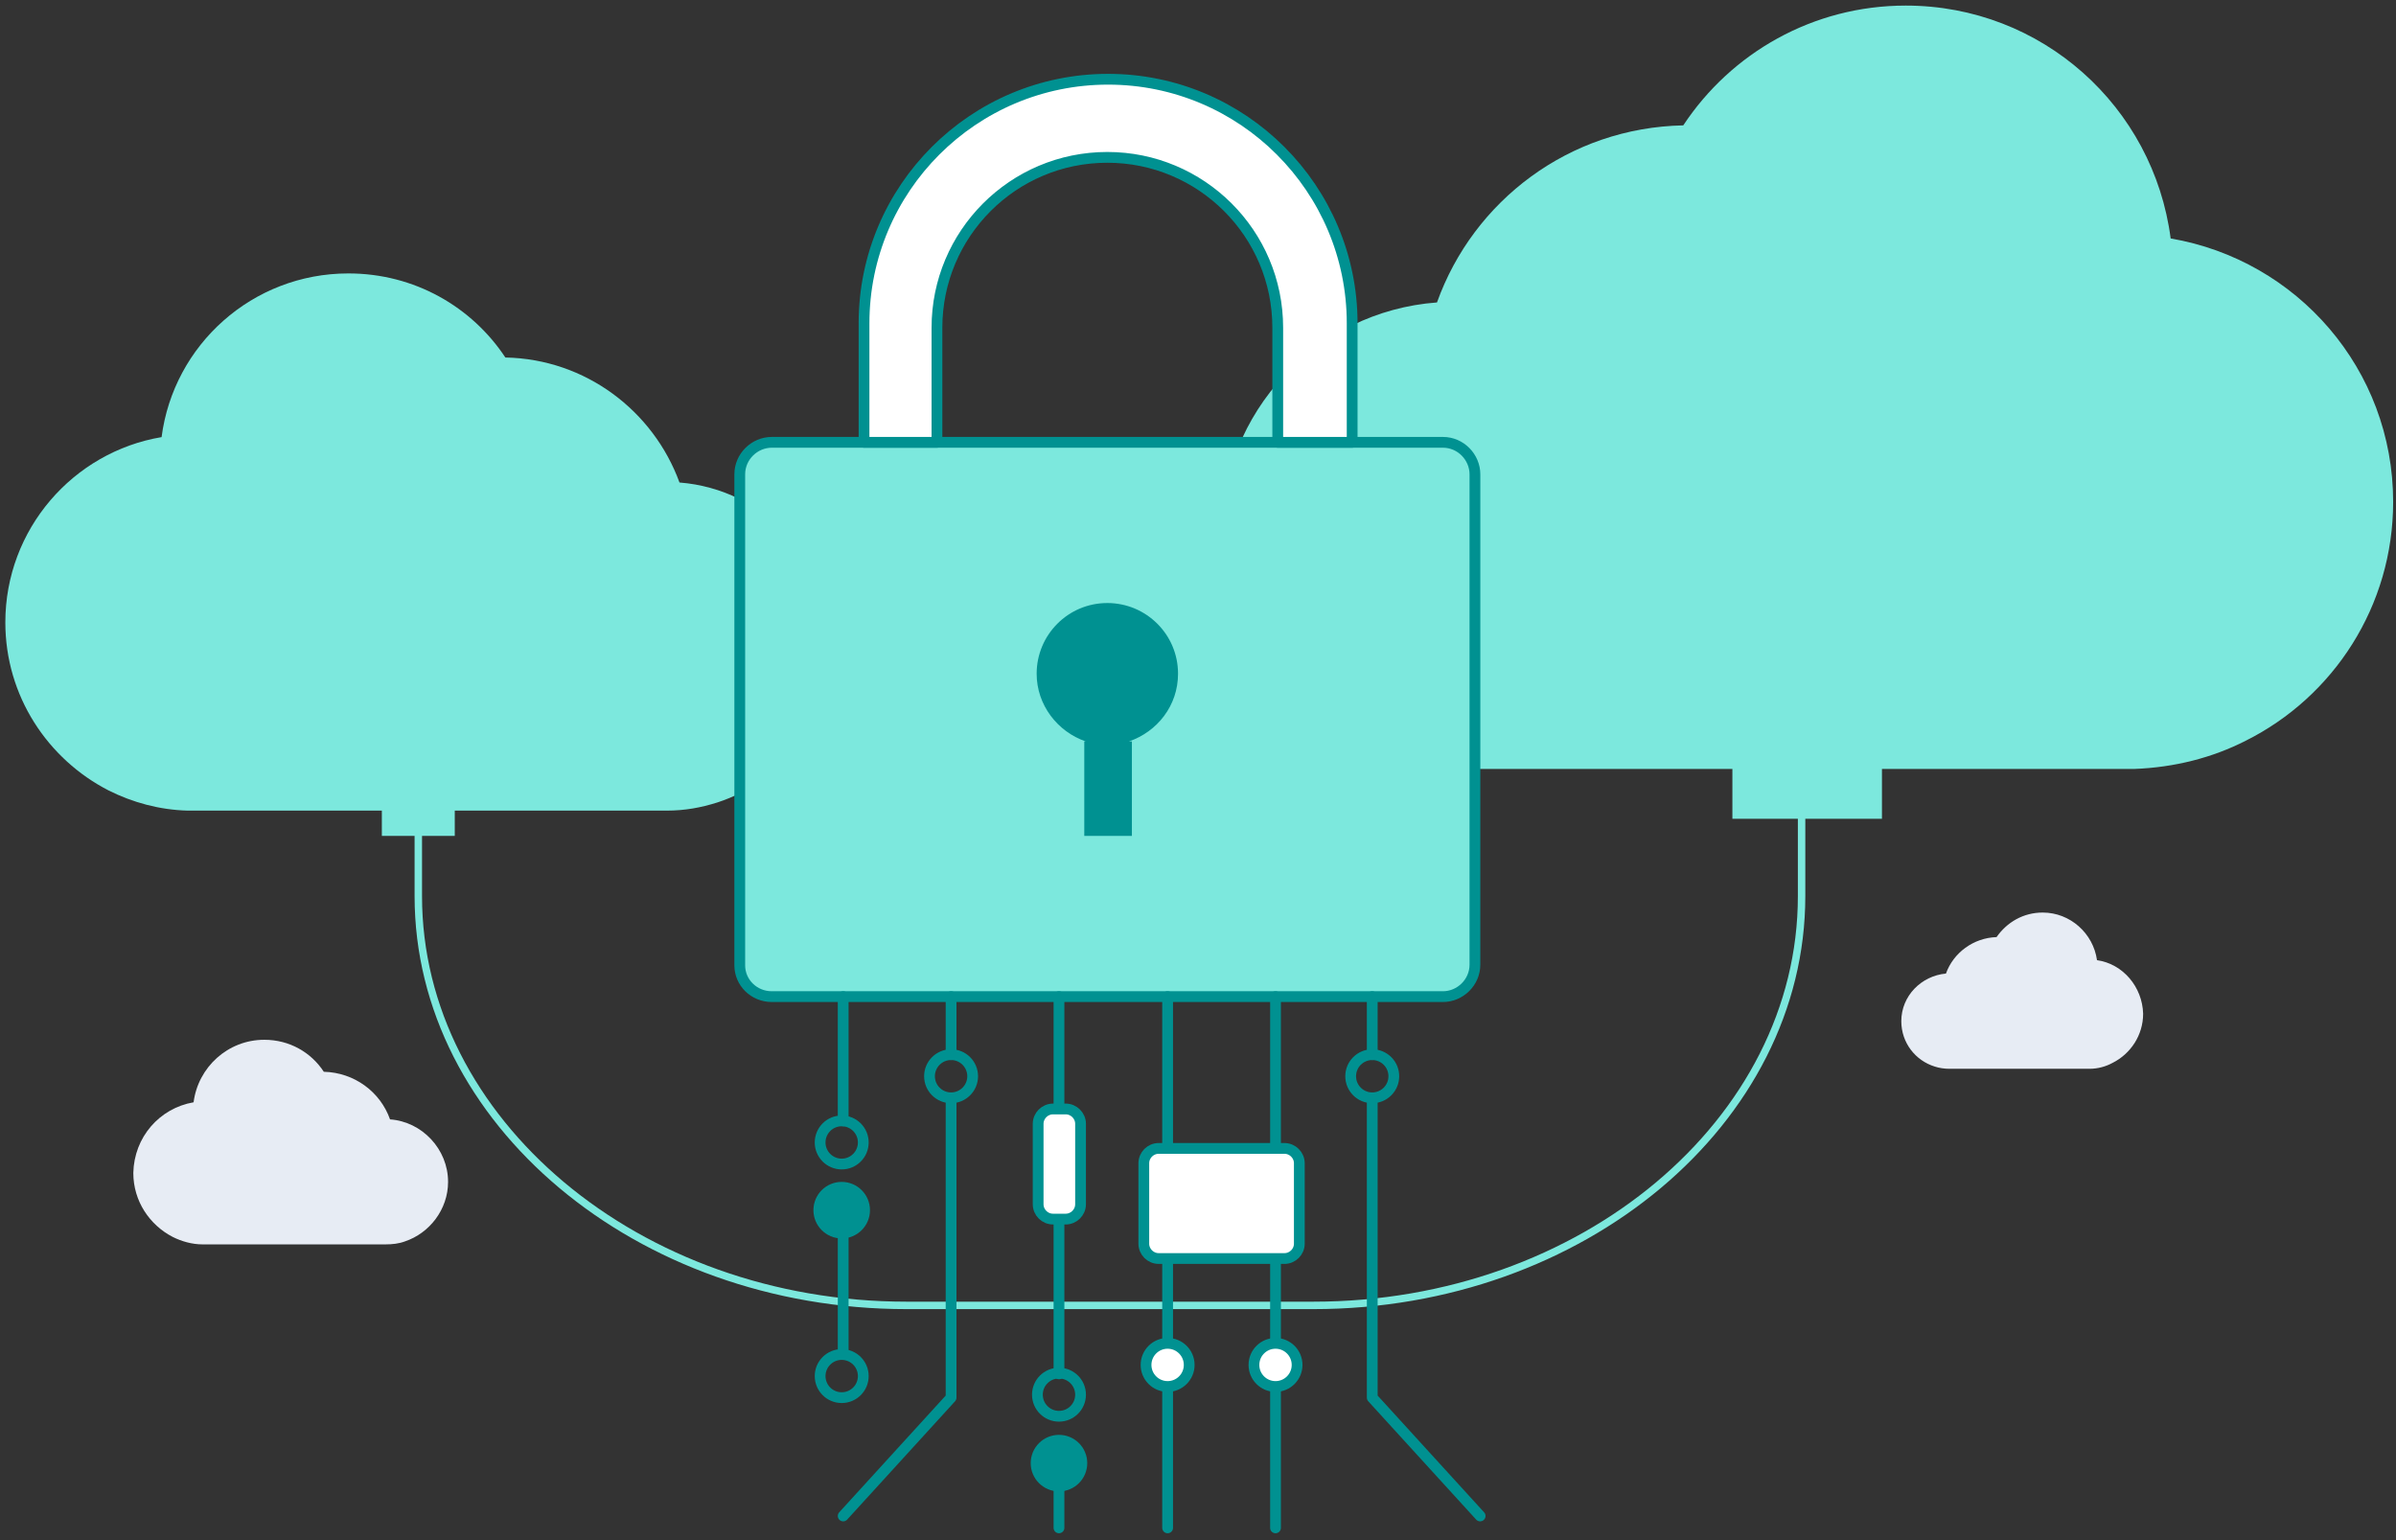 <svg width="322" height="207" viewBox="0 0 322 207" fill="none" xmlns="http://www.w3.org/2000/svg">
<rect x="0" y="0" width="322" height="207" fill="#333333" stroke="none"/>
<g clip-path="url(#clip0)">
<path d="M56.217 100.85V120.45C56.217 150.65 85.717 175.45 121.817 175.45H176.517C212.617 175.45 242.117 150.75 242.117 120.45V100.85" stroke="#7CE8DD" stroke-miterlimit="10"/>
<path d="M91.317 64.85C87.817 55.25 78.717 48.25 67.917 48.05C63.417 41.25 55.717 36.75 46.817 36.75C33.917 36.75 23.317 46.35 21.717 58.75C9.817 60.75 0.717 71.15 0.717 83.65C0.717 93.55 6.417 102.05 14.617 106.25C17.817 107.85 21.417 108.85 25.217 108.95H26.017C26.217 108.95 26.317 108.95 26.517 108.95H51.317V112.35H61.117V108.95H89.017C89.217 108.95 89.417 108.95 89.617 108.95C92.017 108.95 94.217 108.55 96.417 107.85C105.317 104.95 111.817 96.65 111.817 86.75C111.717 75.25 102.717 65.75 91.317 64.85Z" fill="#7CE8DD"/>
<path d="M193.117 40.65C198.017 26.95 210.917 17.15 226.217 16.85C232.617 7.15 243.617 0.75 256.117 0.75C274.417 0.75 289.417 14.35 291.717 32.05C308.717 34.95 321.617 49.65 321.617 67.45C321.617 81.45 313.617 93.65 301.817 99.55C297.317 101.85 292.217 103.15 286.817 103.35H285.717C285.517 103.35 285.317 103.35 285.017 103.35H252.917V110.05H232.817V103.35H196.317C196.017 103.35 195.817 103.35 195.517 103.35C192.217 103.35 188.917 102.85 185.917 101.85C173.317 97.75 164.117 85.95 164.117 71.95C164.117 55.35 176.917 41.85 193.117 40.65Z" fill="#7CE8DD"/>
<path d="M103.717 133.95H193.917C196.217 133.95 198.217 132.05 198.217 129.65V63.75C198.217 61.45 196.317 59.45 193.917 59.45H103.717C101.417 59.45 99.417 61.35 99.417 63.75V129.75C99.417 132.05 101.317 133.95 103.717 133.95Z" fill="#7CE8DD" stroke="#009191" stroke-width="1.448" stroke-linecap="round" stroke-linejoin="round"/>
<path d="M171.717 59.45V44.05C171.717 31.35 161.417 21.15 148.817 21.15C136.117 21.15 125.917 31.45 125.917 44.05V59.45H116.117V43.45C116.117 25.35 130.817 10.65 148.917 10.65C167.017 10.65 181.717 25.35 181.717 43.45V59.45H171.717Z" fill="white" stroke="#009191" stroke-width="1.448" stroke-linecap="round" stroke-linejoin="round"/>
<path d="M158.317 90.55C158.317 85.25 154.017 81.05 148.817 81.05C143.517 81.05 139.317 85.35 139.317 90.55C139.317 94.75 142.117 98.35 145.917 99.65H145.717V112.35H152.117V99.65H151.717C155.517 98.35 158.317 94.85 158.317 90.55Z" fill="#009191"/>
<path d="M113.317 133.95V150.65" stroke="#009191" stroke-width="1.448" stroke-linecap="round" stroke-linejoin="round"/>
<path d="M113.317 165.45V182.05" stroke="#009191" stroke-width="1.448" stroke-linecap="round" stroke-linejoin="round"/>
<path d="M127.817 148.25V187.85L113.317 203.75" stroke="#009191" stroke-width="1.448" stroke-linecap="round" stroke-linejoin="round"/>
<path d="M142.317 133.95V149.65" stroke="#009191" stroke-width="1.448" stroke-linecap="round" stroke-linejoin="round"/>
<path d="M142.317 163.85V184.65" stroke="#009191" stroke-width="1.448" stroke-linecap="round" stroke-linejoin="round"/>
<path d="M156.917 133.95V205.35" stroke="#009191" stroke-width="1.448" stroke-linecap="round" stroke-linejoin="round"/>
<path d="M171.417 133.95V205.35" stroke="#009191" stroke-width="1.448" stroke-linecap="round" stroke-linejoin="round"/>
<path d="M113.117 156.45C114.718 156.45 116.017 155.152 116.017 153.55C116.017 151.948 114.718 150.65 113.117 150.65C111.515 150.65 110.217 151.948 110.217 153.55C110.217 155.152 111.515 156.45 113.117 156.45Z" stroke="#009191" stroke-width="1.448" stroke-linecap="round" stroke-linejoin="round"/>
<path d="M127.817 147.55C129.418 147.55 130.717 146.252 130.717 144.65C130.717 143.048 129.418 141.75 127.817 141.75C126.215 141.75 124.917 143.048 124.917 144.65C124.917 146.252 126.215 147.55 127.817 147.55Z" stroke="#009191" stroke-width="1.448" stroke-linecap="round" stroke-linejoin="round"/>
<path d="M156.917 186.35C158.518 186.35 159.817 185.052 159.817 183.45C159.817 181.848 158.518 180.55 156.917 180.55C155.315 180.55 154.017 181.848 154.017 183.45C154.017 185.052 155.315 186.35 156.917 186.35Z" fill="white" stroke="#009191" stroke-width="1.448" stroke-linecap="round" stroke-linejoin="round"/>
<path d="M171.417 186.35C173.018 186.35 174.317 185.052 174.317 183.45C174.317 181.848 173.018 180.55 171.417 180.55C169.815 180.55 168.517 181.848 168.517 183.45C168.517 185.052 169.815 186.35 171.417 186.35Z" fill="white" stroke="#009191" stroke-width="1.448" stroke-linecap="round" stroke-linejoin="round"/>
<path d="M113.117 187.85C114.718 187.85 116.017 186.552 116.017 184.95C116.017 183.348 114.718 182.05 113.117 182.05C111.515 182.05 110.217 183.348 110.217 184.95C110.217 186.552 111.515 187.85 113.117 187.85Z" stroke="#009191" stroke-width="1.448" stroke-linecap="round" stroke-linejoin="round"/>
<path d="M113.117 166.45C115.216 166.45 116.917 164.749 116.917 162.65C116.917 160.551 115.216 158.85 113.117 158.85C111.018 158.85 109.317 160.551 109.317 162.65C109.317 164.749 111.018 166.45 113.117 166.45Z" fill="#009191"/>
<path d="M142.317 199.65V205.35" stroke="#009191" stroke-width="1.448" stroke-linecap="round" stroke-linejoin="round"/>
<path d="M142.317 190.35C143.918 190.35 145.217 189.052 145.217 187.45C145.217 185.848 143.918 184.55 142.317 184.55C140.715 184.55 139.417 185.848 139.417 187.45C139.417 189.052 140.715 190.35 142.317 190.35Z" stroke="#009191" stroke-width="1.448" stroke-linecap="round" stroke-linejoin="round"/>
<path d="M142.317 200.45C144.416 200.45 146.117 198.749 146.117 196.65C146.117 194.551 144.416 192.85 142.317 192.85C140.218 192.85 138.517 194.551 138.517 196.65C138.517 198.749 140.218 200.45 142.317 200.45Z" fill="#009191"/>
<path d="M127.817 141.75V133.95" stroke="#009191" stroke-width="1.448" stroke-linecap="round" stroke-linejoin="round"/>
<path d="M184.417 148.25V187.85L198.917 203.75" stroke="#009191" stroke-width="1.448" stroke-linecap="round" stroke-linejoin="round"/>
<path d="M184.417 147.55C186.018 147.55 187.317 146.252 187.317 144.65C187.317 143.048 186.018 141.75 184.417 141.75C182.815 141.75 181.517 143.048 181.517 144.65C181.517 146.252 182.815 147.55 184.417 147.55Z" stroke="#009191" stroke-width="1.448" stroke-linecap="round" stroke-linejoin="round"/>
<path d="M184.417 141.75V133.95" stroke="#009191" stroke-width="1.448" stroke-linecap="round" stroke-linejoin="round"/>
<path d="M141.517 163.85H143.217C144.317 163.85 145.217 162.95 145.217 161.85V151.05C145.217 149.95 144.317 149.05 143.217 149.05H141.517C140.417 149.05 139.517 149.95 139.517 151.05V161.85C139.517 162.95 140.417 163.85 141.517 163.85Z" fill="white" stroke="#009191" stroke-width="1.448" stroke-linecap="round" stroke-linejoin="round"/>
<path d="M155.717 169.15H172.617C173.717 169.15 174.617 168.25 174.617 167.15V156.35C174.617 155.25 173.717 154.35 172.617 154.35H155.717C154.617 154.35 153.717 155.25 153.717 156.35V167.15C153.717 168.25 154.617 169.15 155.717 169.15Z" fill="white" stroke="#009191" stroke-width="1.448" stroke-linecap="round" stroke-linejoin="round"/>
<path d="M26.017 148.15C26.617 143.45 30.617 139.75 35.517 139.75C38.917 139.75 41.817 141.45 43.517 144.05C47.617 144.15 51.117 146.75 52.417 150.45C56.717 150.75 60.217 154.45 60.217 158.85C60.217 162.55 57.717 165.75 54.417 166.85C53.617 167.15 52.717 167.25 51.817 167.25C51.717 167.25 51.717 167.25 51.617 167.25H44.817H41.817H36.417H34.217H27.717C27.617 167.25 27.617 167.25 27.517 167.25H27.217C25.817 167.25 24.417 166.85 23.217 166.25C20.117 164.65 17.917 161.45 17.917 157.65C18.017 152.85 21.417 148.95 26.017 148.15Z" fill="#E7ECF4"/>
<path d="M281.817 129.05C281.317 125.45 278.217 122.65 274.517 122.65C271.917 122.65 269.717 123.95 268.317 125.95C265.217 126.05 262.517 128.05 261.517 130.85C258.217 131.15 255.517 133.85 255.517 137.25C255.517 140.15 257.417 142.55 260.017 143.35C260.617 143.55 261.317 143.65 262.017 143.65C262.117 143.65 262.117 143.65 262.217 143.65H267.417H269.717H273.817H275.517H280.517H280.617H280.817C281.917 143.65 283.017 143.35 283.917 142.85C286.317 141.65 288.017 139.15 288.017 136.25C287.917 132.65 285.317 129.55 281.817 129.05Z" fill="#E7ECF4"/>
</g>
<defs>
<clipPath id="clip0">
<rect width="320.9" height="205.3" fill="white" transform="translate(0.717 0.75)"/>
</clipPath>
</defs>
</svg>
